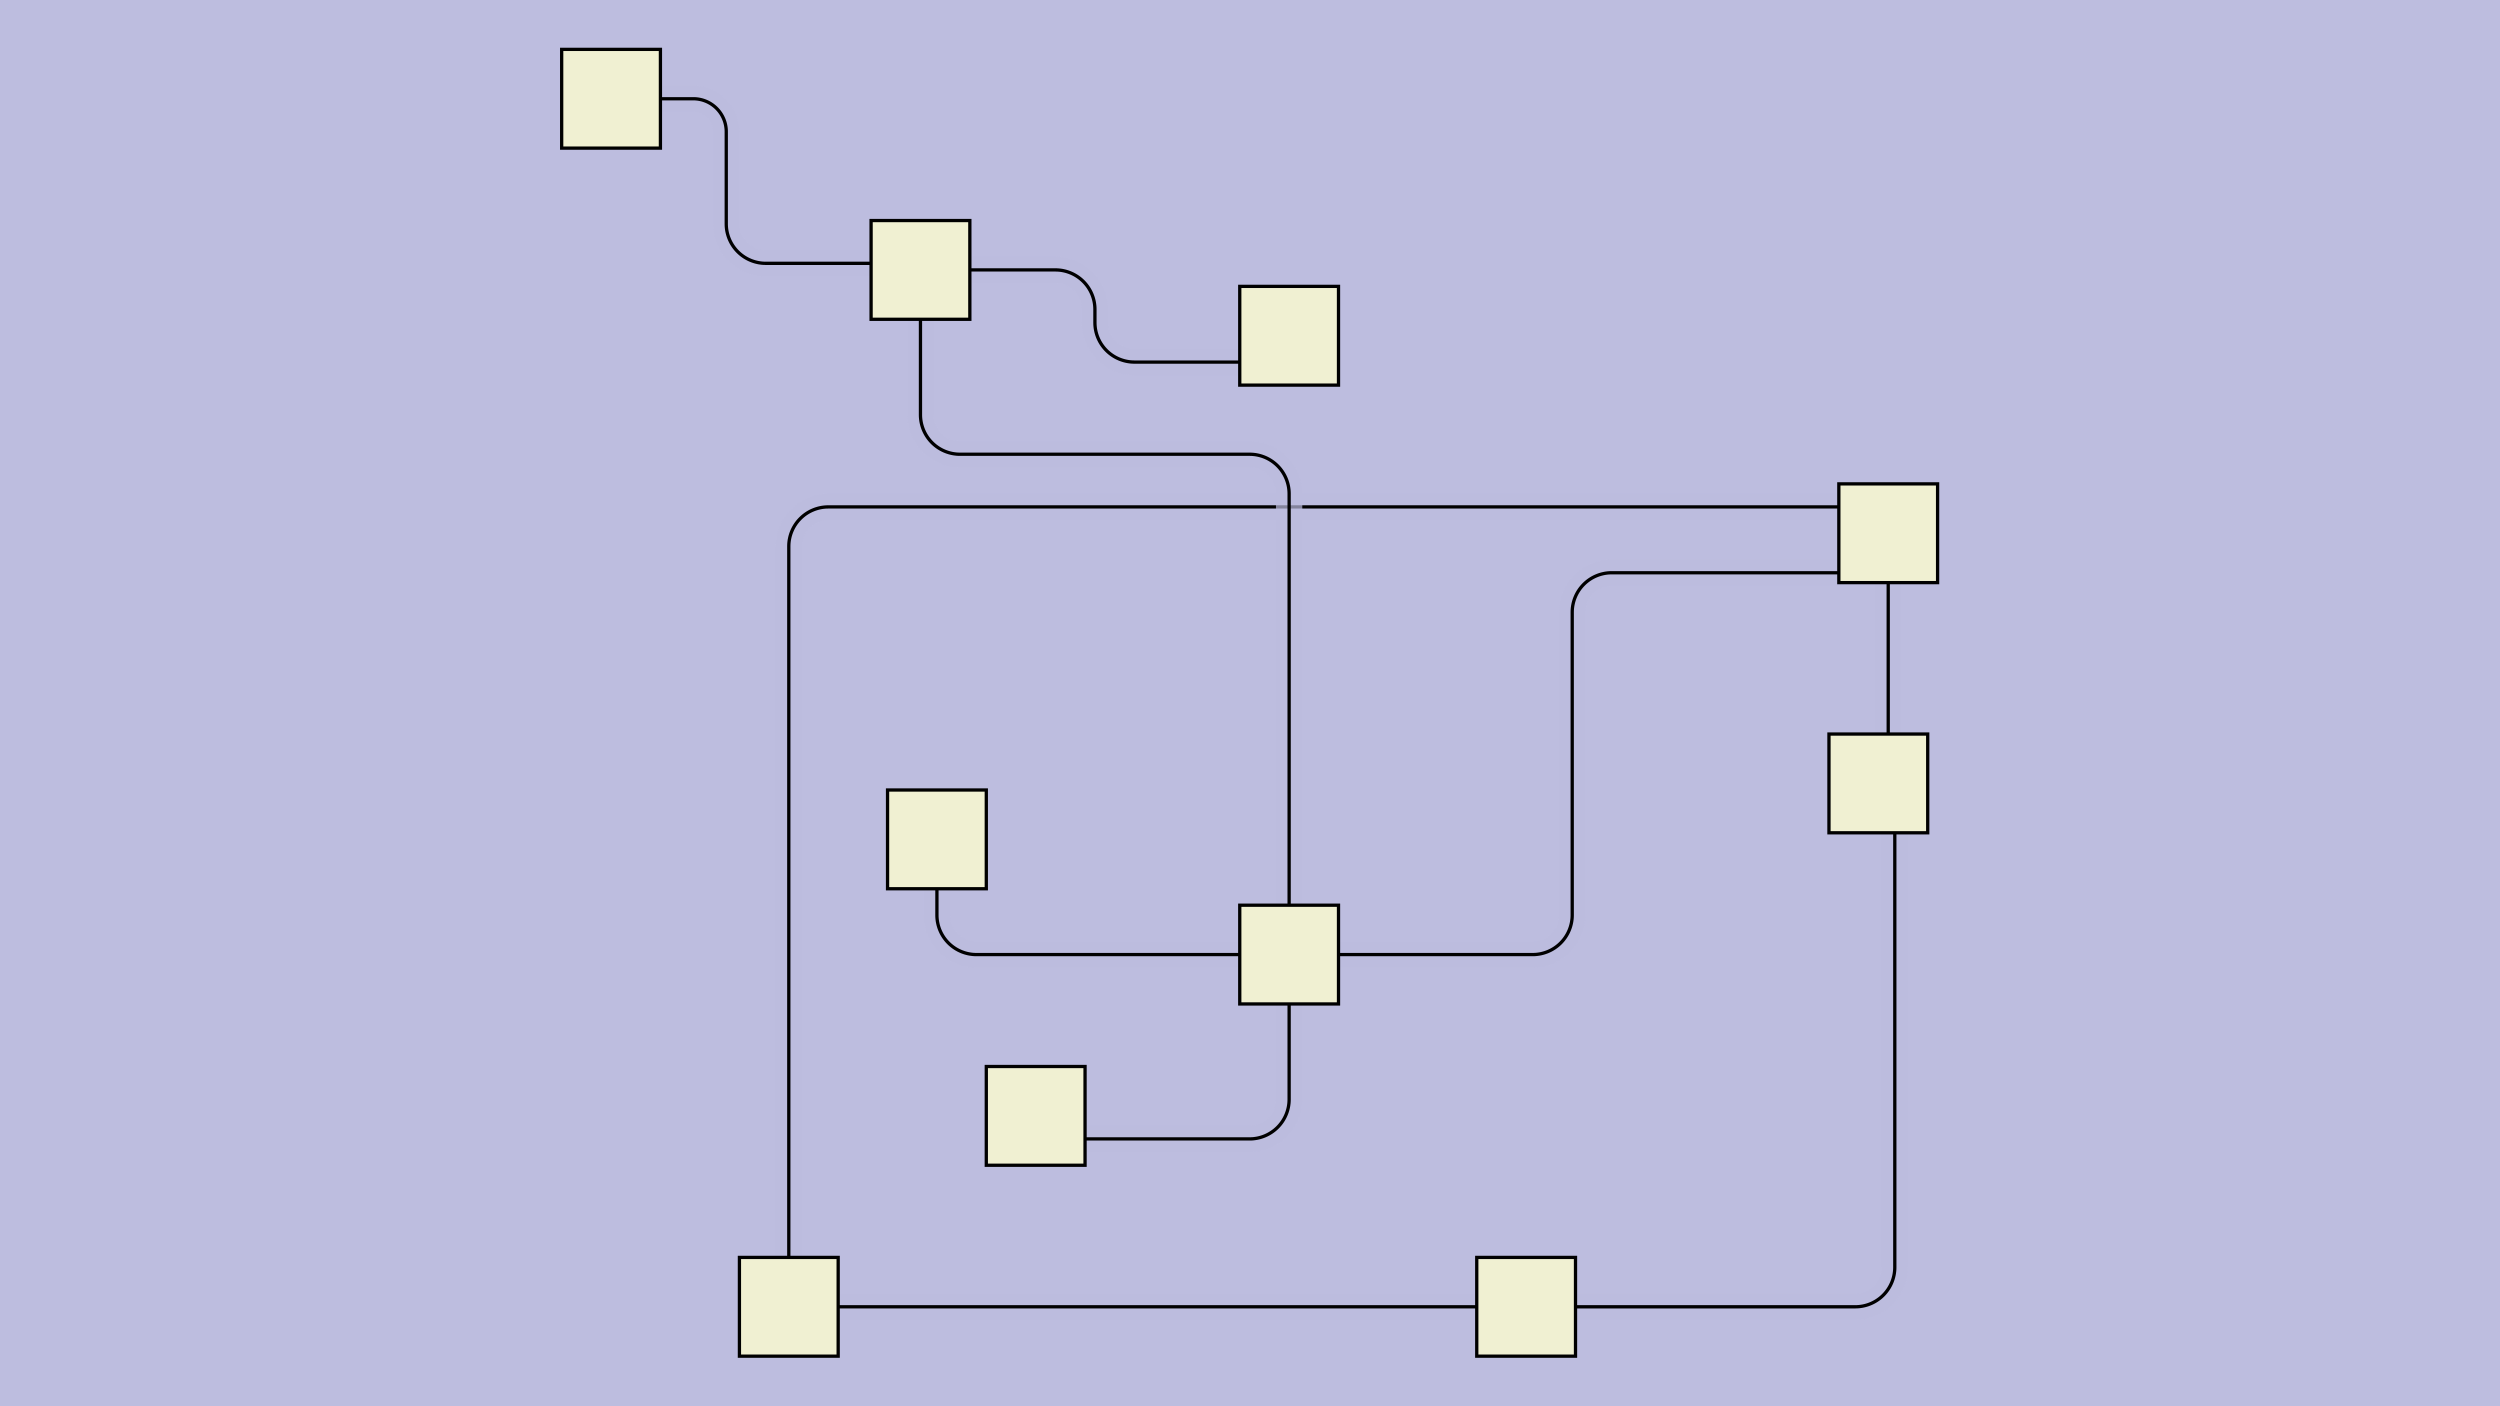<svg id="SVGCanvas" width="480px" height="270px" xmlns="http://www.w3.org/2000/svg" xmlns:xlink="http://www.w3.org/1999/xlink" onmouseup="null" onmousemove="null">
<rect id="background" x="0" y="0" height="100%" width="100%" fill="#bdbddf" onmousedown="bgmousedown(evt)"></rect>
<g id="foreground" transform="translate(98.361,0),scale(0.632),translate(-313,-65)">
  <g id="edges"><g id="328"><path style="stroke:#bdbddf; stroke-width:8px; fill:none;" opacity="0.7" d="M 636,462 H 721 a 12,12 0 0,0 12,-12L 733,318"></path><g><path style="stroke:#ff0; stroke-width:8px; fill:none; " opacity="0" d="M 636,462 H 721 a 12,12 0 0,0 12,-12L 733,318"></path></g><path style="stroke:black; fill:none;" d="M 636,462 H 721 a 12,12 0 0,0 12,-12L 733,318"></path><g><g><path style="stroke:#0ff; stroke-width:8px; fill:none; " opacity="0" d="M 636,462 L 733,462" onmousedown="segmousedown(&quot;328&quot;,&quot;0&quot;,evt);" onmouseover="segmouseover(&quot;328&quot;,&quot;0&quot;,evt);" onmouseout="segmouseout(&quot;328&quot;,&quot;0&quot;,evt);" onclick="segclick(&quot;328&quot;,&quot;0&quot;,evt);"></path><path style="stroke:#0ff; stroke-width:8px; fill:none; " opacity="0" d="M 733,462 L 733,318" onmousedown="segmousedown(&quot;328&quot;,&quot;1&quot;,evt);" onmouseover="segmouseover(&quot;328&quot;,&quot;1&quot;,evt);" onmouseout="segmouseout(&quot;328&quot;,&quot;1&quot;,evt);" onclick="segclick(&quot;328&quot;,&quot;1&quot;,evt);"></path></g></g></g><g id="329"><path style="stroke:#bdbddf; stroke-width:8px; fill:none;" opacity="0.7" d="M 731,288L 731,227"></path><g><path style="stroke:#ff0; stroke-width:8px; fill:none; " opacity="0" d="M 731,288L 731,227"></path></g><path style="stroke:black; fill:none;" d="M 731,288L 731,227"></path><g><g><path style="stroke:#0ff; stroke-width:8px; fill:none; " opacity="0" d="M 731,288 L 731,227" onmousedown="segmousedown(&quot;329&quot;,&quot;0&quot;,evt);" onmouseover="segmouseover(&quot;329&quot;,&quot;0&quot;,evt);" onmouseout="segmouseout(&quot;329&quot;,&quot;0&quot;,evt);" onclick="segclick(&quot;329&quot;,&quot;0&quot;,evt);"></path></g></g></g><g id="330"><path style="stroke:#bdbddf; stroke-width:8px; fill:none;" opacity="0.7" d="M 412,462L 621,462"></path><g><path style="stroke:#ff0; stroke-width:8px; fill:none; " opacity="0" d="M 412,462L 621,462"></path></g><path style="stroke:black; fill:none;" d="M 412,462L 621,462"></path><g><g><path style="stroke:#0ff; stroke-width:8px; fill:none; " opacity="0" d="M 412,462 L 621,462" onmousedown="segmousedown(&quot;330&quot;,&quot;0&quot;,evt);" onmouseover="segmouseover(&quot;330&quot;,&quot;0&quot;,evt);" onmouseout="segmouseout(&quot;330&quot;,&quot;0&quot;,evt);" onclick="segclick(&quot;330&quot;,&quot;0&quot;,evt);"></path></g></g></g><g id="331"><path style="stroke:#bdbddf; stroke-width:8px; fill:none;" opacity="0.7" d="M 716,219 H 409 a 12,12 0 0,0 -12,12L 397,447"></path><g><path style="stroke:#ff0; stroke-width:8px; fill:none; " opacity="0" d="M 716,219 H 409 a 12,12 0 0,0 -12,12L 397,447"></path></g><path style="stroke:black; fill:none;" d="M 716,219 H 409 a 12,12 0 0,0 -12,12L 397,447"></path><g><g><path style="stroke:#0ff; stroke-width:8px; fill:none; " opacity="0" d="M 716,219 L 397,219" onmousedown="segmousedown(&quot;331&quot;,&quot;0&quot;,evt);" onmouseover="segmouseover(&quot;331&quot;,&quot;0&quot;,evt);" onmouseout="segmouseout(&quot;331&quot;,&quot;0&quot;,evt);" onclick="segclick(&quot;331&quot;,&quot;0&quot;,evt);"></path><path style="stroke:#0ff; stroke-width:8px; fill:none; " opacity="0" d="M 397,219 L 397,447" onmousedown="segmousedown(&quot;331&quot;,&quot;1&quot;,evt);" onmouseover="segmouseover(&quot;331&quot;,&quot;1&quot;,evt);" onmouseout="segmouseout(&quot;331&quot;,&quot;1&quot;,evt);" onclick="segclick(&quot;331&quot;,&quot;1&quot;,evt);"></path></g></g></g><g id="332"><path style="stroke:#bdbddf; stroke-width:8px; fill:none;" opacity="0.7" d="M 549,355 H 623 a 12,12 0 0,0 12,-12 V 251 a 12,12 0 0,1 12,-12L 716,239"></path><g><path style="stroke:#ff0; stroke-width:8px; fill:none; " opacity="0" d="M 549,355 H 623 a 12,12 0 0,0 12,-12 V 251 a 12,12 0 0,1 12,-12L 716,239"></path></g><path style="stroke:black; fill:none;" d="M 549,355 H 623 a 12,12 0 0,0 12,-12 V 251 a 12,12 0 0,1 12,-12L 716,239"></path><g><g><path style="stroke:#0ff; stroke-width:8px; fill:none; " opacity="0" d="M 549,355 L 635,355" onmousedown="segmousedown(&quot;332&quot;,&quot;0&quot;,evt);" onmouseover="segmouseover(&quot;332&quot;,&quot;0&quot;,evt);" onmouseout="segmouseout(&quot;332&quot;,&quot;0&quot;,evt);" onclick="segclick(&quot;332&quot;,&quot;0&quot;,evt);"></path><path style="stroke:#0ff; stroke-width:8px; fill:none; " opacity="0" d="M 635,355 L 635,239" onmousedown="segmousedown(&quot;332&quot;,&quot;1&quot;,evt);" onmouseover="segmouseover(&quot;332&quot;,&quot;1&quot;,evt);" onmouseout="segmouseout(&quot;332&quot;,&quot;1&quot;,evt);" onclick="segclick(&quot;332&quot;,&quot;1&quot;,evt);"></path><path style="stroke:#0ff; stroke-width:8px; fill:none; " opacity="0" d="M 635,239 L 716,239" onmousedown="segmousedown(&quot;332&quot;,&quot;2&quot;,evt);" onmouseover="segmouseover(&quot;332&quot;,&quot;2&quot;,evt);" onmouseout="segmouseout(&quot;332&quot;,&quot;2&quot;,evt);" onclick="segclick(&quot;332&quot;,&quot;2&quot;,evt);"></path></g></g></g><g id="333"><path style="stroke:#bdbddf; stroke-width:8px; fill:none;" opacity="0.7" d="M 549,355 V 215 a 12,12 0 0,0 -12,-12 H 449 a 12,12 0 0,1 -12,-12L 437,162"></path><g><path style="stroke:#ff0; stroke-width:8px; fill:none; " opacity="0" d="M 549,355 V 215 a 12,12 0 0,0 -12,-12 H 449 a 12,12 0 0,1 -12,-12L 437,162"></path></g><path style="stroke:black; fill:none;" d="M 549,355 V 215 a 12,12 0 0,0 -12,-12 H 449 a 12,12 0 0,1 -12,-12L 437,162"></path><g><g><path style="stroke:#0ff; stroke-width:8px; fill:none; " opacity="0" d="M 549,355 L 549,203" onmousedown="segmousedown(&quot;333&quot;,&quot;0&quot;,evt);" onmouseover="segmouseover(&quot;333&quot;,&quot;0&quot;,evt);" onmouseout="segmouseout(&quot;333&quot;,&quot;0&quot;,evt);" onclick="segclick(&quot;333&quot;,&quot;0&quot;,evt);"></path><path style="stroke:#0ff; stroke-width:8px; fill:none; " opacity="0" d="M 549,203 L 437,203" onmousedown="segmousedown(&quot;333&quot;,&quot;1&quot;,evt);" onmouseover="segmouseover(&quot;333&quot;,&quot;1&quot;,evt);" onmouseout="segmouseout(&quot;333&quot;,&quot;1&quot;,evt);" onclick="segclick(&quot;333&quot;,&quot;1&quot;,evt);"></path><path style="stroke:#0ff; stroke-width:8px; fill:none; " opacity="0" d="M 437,203 L 437,162" onmousedown="segmousedown(&quot;333&quot;,&quot;2&quot;,evt);" onmouseover="segmouseover(&quot;333&quot;,&quot;2&quot;,evt);" onmouseout="segmouseout(&quot;333&quot;,&quot;2&quot;,evt);" onclick="segclick(&quot;333&quot;,&quot;2&quot;,evt);"></path></g></g></g><g id="334"><path style="stroke:#bdbddf; stroke-width:8px; fill:none;" opacity="0.7" d="M 452,147 H 478 a 12,12 0 0,1 12,12 V 163 a 12,12 0 0,0 12,12L 534,175"></path><g><path style="stroke:#ff0; stroke-width:8px; fill:none; " opacity="0" d="M 452,147 H 478 a 12,12 0 0,1 12,12 V 163 a 12,12 0 0,0 12,12L 534,175"></path></g><path style="stroke:black; fill:none;" d="M 452,147 H 478 a 12,12 0 0,1 12,12 V 163 a 12,12 0 0,0 12,12L 534,175"></path><g><g><path style="stroke:#0ff; stroke-width:8px; fill:none; " opacity="0" d="M 452,147 L 490,147" onmousedown="segmousedown(&quot;334&quot;,&quot;0&quot;,evt);" onmouseover="segmouseover(&quot;334&quot;,&quot;0&quot;,evt);" onmouseout="segmouseout(&quot;334&quot;,&quot;0&quot;,evt);" onclick="segclick(&quot;334&quot;,&quot;0&quot;,evt);"></path><path style="stroke:#0ff; stroke-width:8px; fill:none; " opacity="0" d="M 490,147 L 490,175" onmousedown="segmousedown(&quot;334&quot;,&quot;1&quot;,evt);" onmouseover="segmouseover(&quot;334&quot;,&quot;1&quot;,evt);" onmouseout="segmouseout(&quot;334&quot;,&quot;1&quot;,evt);" onclick="segclick(&quot;334&quot;,&quot;1&quot;,evt);"></path><path style="stroke:#0ff; stroke-width:8px; fill:none; " opacity="0" d="M 490,175 L 534,175" onmousedown="segmousedown(&quot;334&quot;,&quot;2&quot;,evt);" onmouseover="segmouseover(&quot;334&quot;,&quot;2&quot;,evt);" onmouseout="segmouseout(&quot;334&quot;,&quot;2&quot;,evt);" onclick="segclick(&quot;334&quot;,&quot;2&quot;,evt);"></path></g></g></g><g id="335"><path style="stroke:#bdbddf; stroke-width:8px; fill:none;" opacity="0.7" d="M 422,145 H 390 a 12,12 0 0,1 -12,-12 V 105 a 10,10 0 0,0 -10,-10L 358,95"></path><g><path style="stroke:#ff0; stroke-width:8px; fill:none; " opacity="0" d="M 422,145 H 390 a 12,12 0 0,1 -12,-12 V 105 a 10,10 0 0,0 -10,-10L 358,95"></path></g><path style="stroke:black; fill:none;" d="M 422,145 H 390 a 12,12 0 0,1 -12,-12 V 105 a 10,10 0 0,0 -10,-10L 358,95"></path><g><g><path style="stroke:#0ff; stroke-width:8px; fill:none; " opacity="0" d="M 422,145 L 378,145" onmousedown="segmousedown(&quot;335&quot;,&quot;0&quot;,evt);" onmouseover="segmouseover(&quot;335&quot;,&quot;0&quot;,evt);" onmouseout="segmouseout(&quot;335&quot;,&quot;0&quot;,evt);" onclick="segclick(&quot;335&quot;,&quot;0&quot;,evt);"></path><path style="stroke:#0ff; stroke-width:8px; fill:none; " opacity="0" d="M 378,145 L 378,95" onmousedown="segmousedown(&quot;335&quot;,&quot;1&quot;,evt);" onmouseover="segmouseover(&quot;335&quot;,&quot;1&quot;,evt);" onmouseout="segmouseout(&quot;335&quot;,&quot;1&quot;,evt);" onclick="segclick(&quot;335&quot;,&quot;1&quot;,evt);"></path><path style="stroke:#0ff; stroke-width:8px; fill:none; " opacity="0" d="M 378,95 L 358,95" onmousedown="segmousedown(&quot;335&quot;,&quot;2&quot;,evt);" onmouseover="segmouseover(&quot;335&quot;,&quot;2&quot;,evt);" onmouseout="segmouseout(&quot;335&quot;,&quot;2&quot;,evt);" onclick="segclick(&quot;335&quot;,&quot;2&quot;,evt);"></path></g></g></g><g id="336"><path style="stroke:#bdbddf; stroke-width:8px; fill:none;" opacity="0.7" d="M 549,355 H 454 a 12,12 0 0,1 -12,-12L 442,320"></path><g><path style="stroke:#ff0; stroke-width:8px; fill:none; " opacity="0" d="M 549,355 H 454 a 12,12 0 0,1 -12,-12L 442,320"></path></g><path style="stroke:black; fill:none;" d="M 549,355 H 454 a 12,12 0 0,1 -12,-12L 442,320"></path><g><g><path style="stroke:#0ff; stroke-width:8px; fill:none; " opacity="0" d="M 549,355 L 442,355" onmousedown="segmousedown(&quot;336&quot;,&quot;0&quot;,evt);" onmouseover="segmouseover(&quot;336&quot;,&quot;0&quot;,evt);" onmouseout="segmouseout(&quot;336&quot;,&quot;0&quot;,evt);" onclick="segclick(&quot;336&quot;,&quot;0&quot;,evt);"></path><path style="stroke:#0ff; stroke-width:8px; fill:none; " opacity="0" d="M 442,355 L 442,320" onmousedown="segmousedown(&quot;336&quot;,&quot;1&quot;,evt);" onmouseover="segmouseover(&quot;336&quot;,&quot;1&quot;,evt);" onmouseout="segmouseout(&quot;336&quot;,&quot;1&quot;,evt);" onclick="segclick(&quot;336&quot;,&quot;1&quot;,evt);"></path></g></g></g><g id="337"><path style="stroke:#bdbddf; stroke-width:8px; fill:none;" opacity="0.7" d="M 549,355 V 399 a 12,12 0 0,1 -12,12L 472,411"></path><g><path style="stroke:#ff0; stroke-width:8px; fill:none; " opacity="0" d="M 549,355 V 399 a 12,12 0 0,1 -12,12L 472,411"></path></g><path style="stroke:black; fill:none;" d="M 549,355 V 399 a 12,12 0 0,1 -12,12L 472,411"></path><g><g><path style="stroke:#0ff; stroke-width:8px; fill:none; " opacity="0" d="M 549,355 L 549,411" onmousedown="segmousedown(&quot;337&quot;,&quot;0&quot;,evt);" onmouseover="segmouseover(&quot;337&quot;,&quot;0&quot;,evt);" onmouseout="segmouseout(&quot;337&quot;,&quot;0&quot;,evt);" onclick="segclick(&quot;337&quot;,&quot;0&quot;,evt);"></path><path style="stroke:#0ff; stroke-width:8px; fill:none; " opacity="0" d="M 549,411 L 472,411" onmousedown="segmousedown(&quot;337&quot;,&quot;1&quot;,evt);" onmouseover="segmouseover(&quot;337&quot;,&quot;1&quot;,evt);" onmouseout="segmouseout(&quot;337&quot;,&quot;1&quot;,evt);" onclick="segclick(&quot;337&quot;,&quot;1&quot;,evt);"></path></g></g></g></g>
  <g id="nodes"><g id="319" onmousedown="nodemousedown(319,evt);" onmouseover="nodemouseover(319,evt);" onmouseout="nodemouseout(319,evt);" transform="translate(621 462)"><rect x="-21" y="-21" width="42" height="42" fill="#0ff" style="stroke:none; opacity:0.75;" display="none"></rect><rect x="-15" y="-15" width="30" height="30" fill="#f0f0d2" style="stroke:black; opacity:1;"></rect></g><g id="322" onmousedown="nodemousedown(322,evt);" onmouseover="nodemouseover(322,evt);" onmouseout="nodemouseout(322,evt);" transform="translate(549 355)"><rect x="-21" y="-21" width="42" height="42" fill="#0ff" style="stroke:none; opacity:0.75;" display="none"></rect><rect x="-15" y="-15" width="30" height="30" fill="#f0f0d2" style="stroke:black; opacity:1;"></rect></g><g id="324" onmousedown="nodemousedown(324,evt);" onmouseover="nodemouseover(324,evt);" onmouseout="nodemouseout(324,evt);" transform="translate(442 320)"><rect x="-21" y="-21" width="42" height="42" fill="#0ff" style="stroke:none; opacity:0.75;" display="none"></rect><rect x="-15" y="-15" width="30" height="30" fill="#f0f0d2" style="stroke:black; opacity:1;"></rect></g><g id="327" onmousedown="nodemousedown(327,evt);" onmouseover="nodemouseover(327,evt);" onmouseout="nodemouseout(327,evt);" transform="translate(472 404)"><rect x="-21" y="-21" width="42" height="42" fill="#0ff" style="stroke:none; opacity:0.75;" display="none"></rect><rect x="-15" y="-15" width="30" height="30" fill="#f0f0d2" style="stroke:black; opacity:1;"></rect></g><g id="321" onmousedown="nodemousedown(321,evt);" onmouseover="nodemouseover(321,evt);" onmouseout="nodemouseout(321,evt);" transform="translate(731,227)"><rect x="-21" y="-21" width="42" height="42" fill="#0ff" style="stroke:none; opacity:0.75;" display="none"></rect><rect x="-15" y="-15" width="30" height="30" fill="#f0f0d2" style="stroke:black; opacity:1;"></rect></g><g id="320" onmousedown="nodemousedown(320,evt);" onmouseover="nodemouseover(320,evt);" onmouseout="nodemouseout(320,evt);" transform="translate(728,303)"><rect x="-21" y="-21" width="42" height="42" fill="#0ff" style="stroke:none; opacity:0.75;" display="none"></rect><rect x="-15" y="-15" width="30" height="30" fill="#f0f0d2" style="stroke:black; opacity:1;"></rect></g><g id="318" onmousedown="nodemousedown(318,evt);" onmouseover="nodemouseover(318,evt);" onmouseout="nodemouseout(318,evt);" transform="translate(397,462)"><rect x="-21" y="-21" width="42" height="42" fill="#0ff" style="stroke:none; opacity:0.75;" display="none"></rect><rect x="-15" y="-15" width="30" height="30" fill="#f0f0d2" style="stroke:black; opacity:1;"></rect></g><g id="323" onmousedown="nodemousedown(323,evt);" onmouseover="nodemouseover(323,evt);" onmouseout="nodemouseout(323,evt);" transform="translate(437,147)"><rect x="-21" y="-21" width="42" height="42" fill="#0ff" style="stroke:none; opacity:0.75;" display="none"></rect><rect x="-15" y="-15" width="30" height="30" fill="#f0f0d2" style="stroke:black; opacity:1;"></rect></g><g id="325" onmousedown="nodemousedown(325,evt);" onmouseover="nodemouseover(325,evt);" onmouseout="nodemouseout(325,evt);" transform="translate(549,167)"><rect x="-21" y="-21" width="42" height="42" fill="#0ff" style="stroke:none; opacity:0.75;" display="none"></rect><rect x="-15" y="-15" width="30" height="30" fill="#f0f0d2" style="stroke:black; opacity:1;"></rect></g><g id="326" onmousedown="nodemousedown(326,evt);" onmouseover="nodemouseover(326,evt);" onmouseout="nodemouseout(326,evt);" transform="translate(343,95)"><rect x="-21" y="-21" width="42" height="42" fill="#0ff" style="stroke:none; opacity:0.75;" display="none"></rect><rect x="-15" y="-15" width="30" height="30" fill="#f0f0d2" style="stroke:black; opacity:1;"></rect></g></g>
  <g id="BPs"><g onmousedown="bpmousedown(340,evt);" onmouseover="bpmouseover(340,evt);" onmouseout="bpmouseout(340,evt);" transform="translate(733,462)" opacity="0"><ellipse cx="0" cy="0" rx="16" ry="16" fill="#0ff" style="stroke:none; opacity:0.75;" display="none"></ellipse><ellipse cx="0" cy="0" rx="6.591" ry="6.591" fill="#777" style="stroke:black;"></ellipse></g><g onmousedown="bpmousedown(351,evt);" onmouseover="bpmouseover(351,evt);" onmouseout="bpmouseout(351,evt);" transform="translate(397,219)" opacity="0"><ellipse cx="0" cy="0" rx="16" ry="16" fill="#0ff" style="stroke:none; opacity:0.75;" display="none"></ellipse><ellipse cx="0" cy="0" rx="6.591" ry="6.591" fill="#777" style="stroke:black;"></ellipse></g><g onmousedown="bpmousedown(354,evt);" onmouseover="bpmouseover(354,evt);" onmouseout="bpmouseout(354,evt);" transform="translate(635 355)" opacity="0"><ellipse cx="0" cy="0" rx="16" ry="16" fill="#0ff" style="stroke:none; opacity:0.75;" display="none"></ellipse><ellipse cx="0" cy="0" rx="6.591" ry="6.591" fill="#777" style="stroke:black;"></ellipse></g><g onmousedown="bpmousedown(355,evt);" onmouseover="bpmouseover(355,evt);" onmouseout="bpmouseout(355,evt);" transform="translate(635,239)" opacity="0"><ellipse cx="0" cy="0" rx="16" ry="16" fill="#0ff" style="stroke:none; opacity:0.75;" display="none"></ellipse><ellipse cx="0" cy="0" rx="6.591" ry="6.591" fill="#777" style="stroke:black;"></ellipse></g><g onmousedown="bpmousedown(358,evt);" onmouseover="bpmouseover(358,evt);" onmouseout="bpmouseout(358,evt);" transform="translate(549 203)" opacity="0"><ellipse cx="0" cy="0" rx="16" ry="16" fill="#0ff" style="stroke:none; opacity:0.75;" display="none"></ellipse><ellipse cx="0" cy="0" rx="6.591" ry="6.591" fill="#777" style="stroke:black;"></ellipse></g><g onmousedown="bpmousedown(359,evt);" onmouseover="bpmouseover(359,evt);" onmouseout="bpmouseout(359,evt);" transform="translate(437,203)" opacity="0"><ellipse cx="0" cy="0" rx="16" ry="16" fill="#0ff" style="stroke:none; opacity:0.75;" display="none"></ellipse><ellipse cx="0" cy="0" rx="6.591" ry="6.591" fill="#777" style="stroke:black;"></ellipse></g><g onmousedown="bpmousedown(367,evt);" onmouseover="bpmouseover(367,evt);" onmouseout="bpmouseout(367,evt);" transform="translate(442 355)" opacity="0"><ellipse cx="0" cy="0" rx="16" ry="16" fill="#0ff" style="stroke:none; opacity:0.75;" display="none"></ellipse><ellipse cx="0" cy="0" rx="10" ry="10" fill="#777" style="stroke:black;"></ellipse></g><g onmousedown="bpmousedown(370,evt);" onmouseover="bpmouseover(370,evt);" onmouseout="bpmouseout(370,evt);" transform="translate(549 411)" opacity="0"><ellipse cx="0" cy="0" rx="16" ry="16" fill="#0ff" style="stroke:none; opacity:0.75;" display="none"></ellipse><ellipse cx="0" cy="0" rx="10" ry="10" fill="#777" style="stroke:black;"></ellipse></g><g onmousedown="bpmousedown(371,evt);" onmouseover="bpmouseover(371,evt);" onmouseout="bpmouseout(371,evt);" transform="translate(490,147)" opacity="0"><ellipse cx="0" cy="0" rx="16" ry="16" fill="#0ff" style="stroke:none; opacity:0.75;" display="none"></ellipse><ellipse cx="0" cy="0" rx="6.591" ry="6.591" fill="#777" style="stroke:black;"></ellipse></g><g onmousedown="bpmousedown(372,evt);" onmouseover="bpmouseover(372,evt);" onmouseout="bpmouseout(372,evt);" transform="translate(490,175)" opacity="0"><ellipse cx="0" cy="0" rx="16" ry="16" fill="#0ff" style="stroke:none; opacity:0.75;" display="none"></ellipse><ellipse cx="0" cy="0" rx="6.591" ry="6.591" fill="#777" style="stroke:black;"></ellipse></g><g onmousedown="bpmousedown(373,evt);" onmouseover="bpmouseover(373,evt);" onmouseout="bpmouseout(373,evt);" transform="translate(378,145)" opacity="0"><ellipse cx="0" cy="0" rx="16" ry="16" fill="#0ff" style="stroke:none; opacity:0.75;" display="none"></ellipse><ellipse cx="0" cy="0" rx="6.591" ry="6.591" fill="#777" style="stroke:black;"></ellipse></g><g onmousedown="bpmousedown(374,evt);" onmouseover="bpmouseover(374,evt);" onmouseout="bpmouseout(374,evt);" transform="translate(378,95)" opacity="0"><ellipse cx="0" cy="0" rx="16" ry="16" fill="#0ff" style="stroke:none; opacity:0.75;" display="none"></ellipse><ellipse cx="0" cy="0" rx="6.591" ry="6.591" fill="#777" style="stroke:black;"></ellipse></g></g>
  <g id="ports"></g>
</g>
</svg>